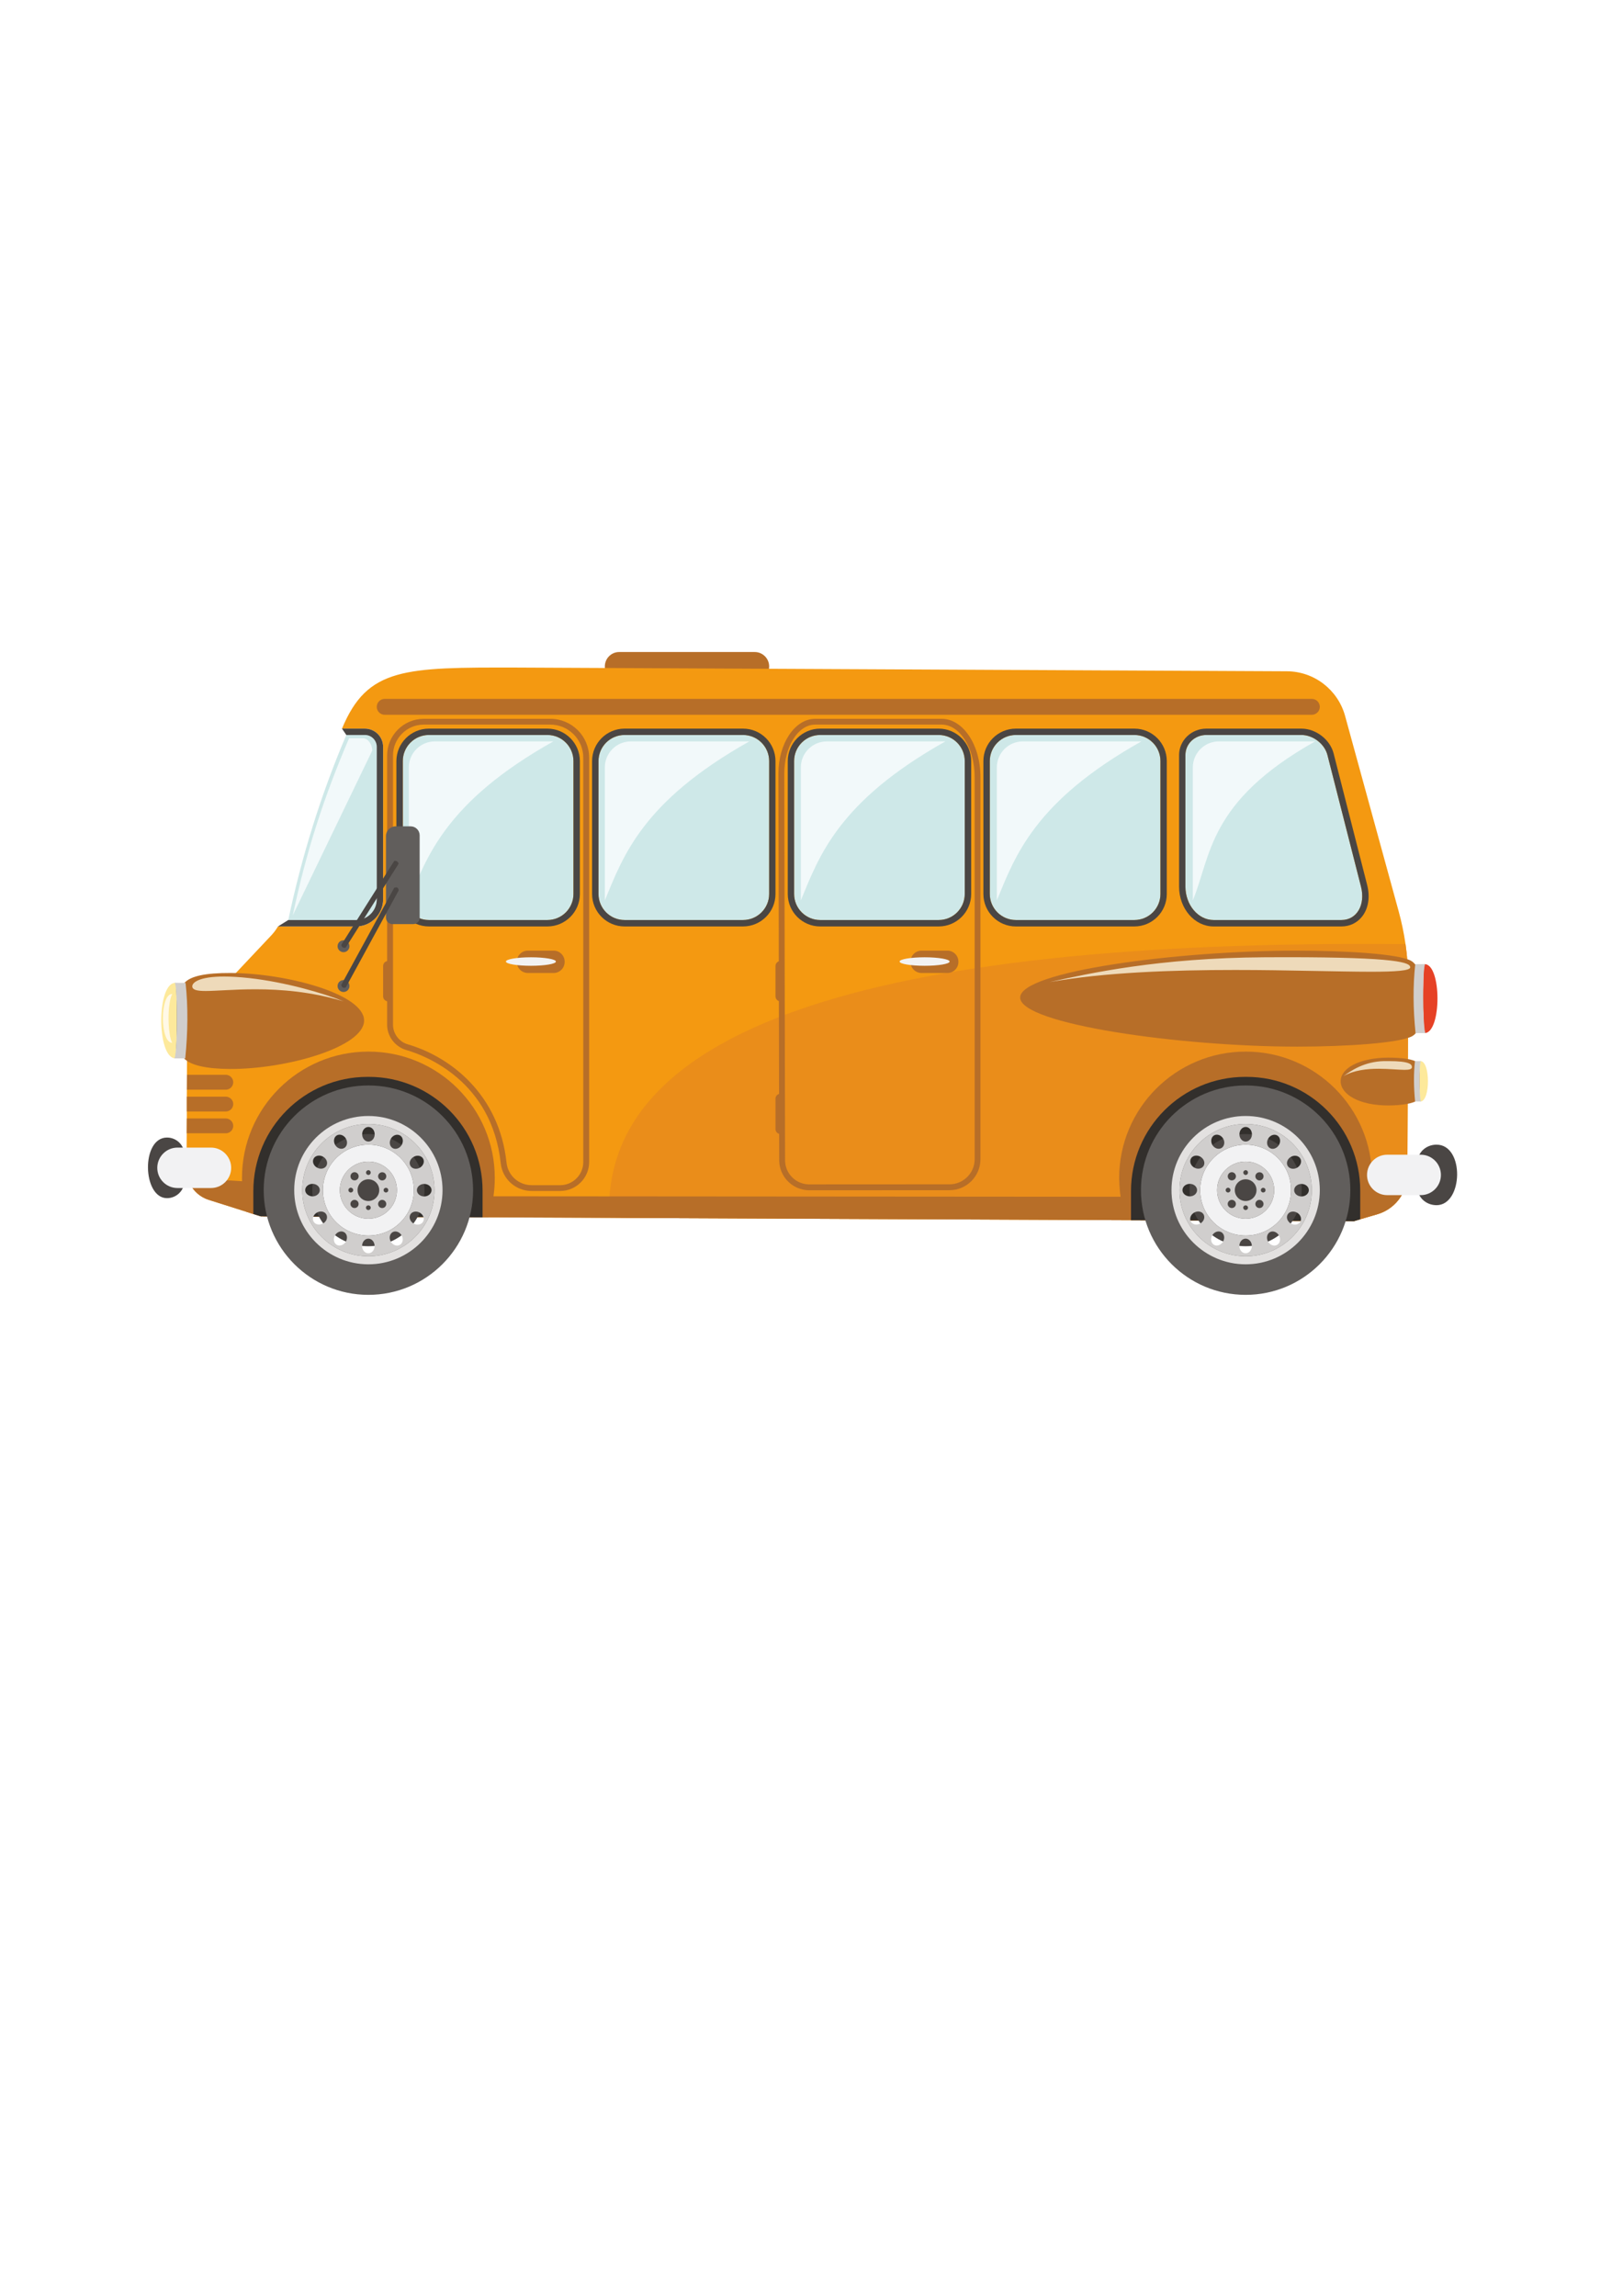 <svg xmlns="http://www.w3.org/2000/svg" width="210mm" height="297mm" shape-rendering="geometricPrecision" text-rendering="geometricPrecision" image-rendering="optimizeQuality" fill-rule="evenodd" clip-rule="evenodd" viewBox="0 0 21000 29700"><g fill-rule="nonzero"><path fill="#B76E28" d="M9952 8621c0 103-84 186-186 186H8011c-102 0-185-83-185-186 0-102 83-186 185-186h1755c102 0 186 84 186 186z"/><path fill="#F49911" d="M18221 12725l-11 2468c0 16-1 30-2 46-20 219-172 406-386 469l-222 65-82 25-2884-13-6509-29-1881-8-2870-13-96-30-578-183c-111-35-199-115-247-216-26-54-40-114-40-177l3-468 1-192v-282l1-90 1-193 1-204c1-285 110-558 304-765l785-833c34-36 63-75 88-117h1010c193 0 350-157 350-351V9662c0-130-105-236-236-236h-296c329-792 807-793 2266-790l9959 48c352 1 660 237 754 577l692 2523c39 141 69 285 90 430 24 168 36 339 35 511z"/><path fill="#EA8D1A" d="M18221 12725l-11 2468c0 16-1 30-2 46-20 219-172 406-386 469l-222 65-82 25-2884-13-6509-29-242-8c-99-2382 3211-3602 10303-3534 24 168 36 339 35 511z"/><path fill="#B76E28" d="M17753 15239c0 80-6 160-18 237-13 93-34 184-63 272h-78l-2869-13-97-30-87-28c-36-126-55-259-58-396-2-14-2-28-2-42 0-903 733-1635 1637-1635 903 0 1635 732 1635 1635zM6402 15239c0 80-6 160-17 237-13 93-35 184-64 272h-77l-2870-13-96-30-88-28c-35-126-55-259-58-396-1-14-1-28-1-42 0-903 732-1635 1636-1635 903 0 1635 732 1635 1635z"/><path fill="#EF9215" d="M4607 11902c148 0 268-120 268-268 0 148-121 268-268 268z"/><path fill="#CEE8E8" d="M4607 11902c147 0 268-120 268-268V9662c0-85-69-154-154-154h-240c-330 772-577 1571-751 2394h877z"/><path fill="#4A4644" d="M4957 11634V9662c0-130-105-236-236-236h-296l56 82h240c85 0 154 69 154 154v1972c0 148-120 268-268 268h-877l-133 83h1010c193 0 350-157 350-351z"/><path fill="#B76E28" d="M18208 15239c-20 219-172 406-386 469l-222 65-82 25-2884-13-8313-37h-77l-2870-13-96-30-88-28-490-155c-111-35-199-115-247-216v-67l679 42 3112 195h141l8249 6 3574-243z"/><path fill="#322F2C" d="M6244 15403v345l-2870-13-96-30v-297c0-815 661-1477 1476-1477h19c812 0 1471 659 1471 1472zM17600 15403v370l-82 25-2884-13v-377c0-815 661-1477 1477-1477h18c812 0 1471 659 1471 1472z"/><path fill="#4A4644" d="M5492 15396c0 401-325 726-726 726-400 0-725-325-725-726 0-400 325-725 725-725 401 0 726 325 726 725z"/><path fill="#615E5C" d="M4766 16230c-461 0-834-374-834-834 1-461 375-834 835-834 461 1 834 374 833 835 0 461-374 834-834 833zm2-2188c-749-1-1356 605-1356 1353-1 748 605 1355 1353 1356s1356-605 1356-1353c1-749-605-1356-1353-1356z"/><path fill="#E3E1E0" d="M4766 16252c-473-1-856-384-855-856 0-473 384-856 856-855 473 0 855 384 855 856 0 473-384 855-856 855zm1-1815c-530-1-960 429-960 958-1 530 429 960 959 961 529 0 959-429 960-959 0-530-429-960-959-960z"/><path fill="#F2F2F3" d="M4766 15766c-204 0-369-166-369-370s166-370 370-369c204 0 369 165 369 370 0 204-166 369-370 369zm1-958c-325 0-588 263-589 588 0 325 263 588 588 588 325 1 588-262 589-587 0-325-263-589-588-589z"/><path fill="#D0CECD" d="M4994 15427c-17 0-31-14-31-30 0-18 14-31 31-31s30 13 30 31c0 17-13 30-30 30zm-12 186c-20 20-54 20-74 0-21-21-21-54 0-75 20-21 54-21 74 0 21 21 21 54 0 75zm-216-76c-77 0-140-63-140-141 0-77 63-140 140-140 78 0 141 63 141 140 0 78-63 141-141 141zm0 117c-17 0-31-14-31-30 0-18 14-31 31-31s31 13 31 31c0 17-14 30-31 30zm-141-42c-21 21-54 21-75 0-21-20-21-54 0-74 21-21 54-21 75 0 20 20 20 54 0 74zm-117-216c0-17 14-31 31-31s31 14 31 31-14 31-31 31-31-14-31-31zm42-216c21-21 54-21 75 0s21 54 0 75c-21 20-54 20-75 0-20-21-20-54 0-75zm217-42c17 0 30 14 30 31s-13 31-30 31-31-14-31-31 14-31 31-31zm141 42c21-20 54-20 75 0 20 21 20 54 0 75-21 21-54 21-75 0s-21-54 0-75zm-141-153c-204-1-370 165-370 369s165 370 369 370 370-165 370-369c0-205-165-370-369-370z"/><path fill="#D0CECD" d="M5489 15478c-52 0-95-36-95-81s43-81 95-81 95 36 95 81c-1 45-43 81-95 81zm-15 327c-23 39-77 49-123 23-45-26-63-79-41-117 22-39 77-49 122-23 46 26 64 79 42 117zm-300 299c-38 23-91 4-117-41s-16-100 23-123c39-22 91-3 117 42s16 100-23 122zm-408 109c-45 0-81-42-81-94s36-95 81-95 81 43 81 95-37 95-81 94zm-291-151c-27 45-79 64-118 42-38-23-49-78-22-123 26-45 78-63 117-41s49 77 23 122zm-294-235c-46 26-100 16-123-23-22-39-3-91 42-117s100-16 122 23 4 91-41 117zm-232-431c0-45 43-81 95-81s94 36 94 81c0 44-42 81-94 81-52-1-95-37-95-81zm110-409c22-39 77-49 122-23 46 27 64 79 42 118-23 38-77 49-123 22-45-26-63-78-41-117zm299-299c39-22 92-3 118 42s16 100-23 122-91 4-117-41c-26-46-16-100 22-123zm409-109c45 0 81 42 81 95 0 52-36 94-81 94s-81-42-81-94c0-53 36-95 81-95zm291 151c26-45 79-63 118-41 38 22 48 77 22 122s-78 64-117 42c-39-23-49-77-23-123zm297 667c-1 325-264 588-589 587-325 0-588-263-588-588 1-325 264-588 589-588s588 264 588 589zm-3-431c45-27 100-16 122 22 23 39 4 92-41 118s-100 15-122-23c-23-39-4-92 41-117zm-585-425c-472-1-856 382-856 855-1 472 382 855 855 856 472 0 856-382 856-855 0-472-382-856-855-856z"/><path fill="#4A4644" d="M16843 15396c0 401-325 726-726 726-400 0-725-325-725-726 0-400 325-725 725-725 401 0 726 325 726 725z"/><path fill="#615E5C" d="M16117 16230c-461 0-834-374-834-834 1-461 374-834 835-834 461 1 834 374 833 835 0 461-374 834-834 833zm2-2188c-749-1-1356 605-1356 1353-1 748 605 1355 1353 1356s1355-605 1356-1353c1-749-605-1356-1353-1356z"/><path fill="#E3E1E0" d="M16117 16252c-473-1-856-384-855-856 0-473 384-856 856-855 473 0 855 384 855 856 0 473-384 855-856 855zm1-1815c-530-1-960 429-960 958-1 530 429 960 958 961 530 0 960-429 961-959 0-530-429-960-959-960z"/><path fill="#F2F2F3" d="M16117 15766c-204 0-369-166-369-370s165-370 370-369c204 0 369 165 369 370 0 204-166 369-370 369zm1-958c-325 0-589 263-589 588s263 588 588 588c325 1 588-262 588-587 1-325-262-589-587-589z"/><path fill="#D0CECD" d="M16344 15427c-16 0-30-14-30-30 0-18 14-31 30-31 18 0 31 13 31 31 0 17-13 30-31 30zm-11 186c-20 20-54 20-74 0-21-21-21-54 0-75 20-21 54-21 74 0 21 21 21 54 0 75zm-216-76c-77 0-140-63-140-141 0-77 63-140 140-140 78 0 141 63 141 140 0 78-63 141-141 141zm0 117c-17 0-31-14-31-30 0-18 14-31 31-31s31 13 31 31c0 17-14 30-31 30zm-141-42c-21 21-54 21-75 0-21-20-21-54 0-74 21-21 54-21 75 0 20 20 20 54 0 74zm-117-216c0-17 14-31 31-31s31 14 31 31-14 31-31 31-31-14-31-31zm42-216c21-21 54-21 75 0s21 54 0 75c-21 20-54 20-75 0-20-21-20-54 0-75zm217-42c17 0 30 14 30 31s-13 31-30 31c-18 0-31-14-31-31s14-31 31-31zm141 42c21-20 54-20 75 0 20 21 20 54 0 75-21 21-54 21-75 0s-21-54 0-75zm-141-153c-205-1-370 165-370 369s165 370 369 370 370-165 370-369c0-205-165-370-369-370z"/><path fill="#D0CECD" d="M16840 15478c-52 0-95-36-95-81s43-81 95-81 95 36 95 81c-1 45-43 81-95 81zm-15 327c-23 39-77 49-123 23-45-26-63-79-41-117 22-39 77-49 122-23 46 26 64 79 42 117zm-300 299c-38 23-91 4-117-41s-16-100 23-123c39-22 91-3 117 42s16 100-23 122zm-408 109c-45 0-81-42-81-94s36-95 81-95c44 0 81 43 81 95s-37 95-81 94zm-292-151c-26 45-78 64-117 42-39-23-49-78-23-123 27-45 79-63 118-41 38 22 49 77 22 122zm-293-235c-46 26-100 16-123-23-22-39-3-91 42-117s100-16 122 23 4 91-41 117zm-232-431c0-45 43-81 95-81s94 36 94 81c0 44-42 81-94 81-53-1-95-37-95-81zm110-409c22-39 77-49 122-23 46 27 64 79 42 118-23 38-77 49-123 22-45-26-63-78-41-117zm299-299c39-22 92-3 118 42s15 100-23 122c-39 22-91 4-118-41-25-46-15-100 23-123zm409-109c45 0 81 42 81 95 0 52-37 94-81 94-45 0-81-42-81-94 0-53 36-95 81-95zm291 151c26-45 79-63 117-41 39 22 49 77 23 122s-79 64-117 42c-39-23-49-77-23-123zm296 667c0 325-263 588-588 587-325 0-588-263-588-588s264-588 589-588 588 264 587 589zm-2-431c45-27 100-16 122 22 23 39 4 92-41 118-46 26-100 15-123-23-22-39-3-92 42-117zm-585-425c-472-1-856 382-856 855-1 472 382 855 855 856 472 0 856-382 856-855 0-472-382-856-855-856z"/><path fill="#4A4644" d="M2243 13206c-1 267 15 483 37 483s41-216 42-483-16-484-38-484c-21 0-40 217-41 484z"/><path fill="#B76E28" d="M4711 13203c-2 343-1004 629-1735 626-315-2-514-50-594-137-105-114-32-292-31-487 1-193-67-377 36-490 79-89 275-129 595-128 730 3 1730 273 1729 616z"/><path fill="#FDE99B" d="M2274 12715c-249-14-250 975-4 977 24-183 27-794 4-977z"/><path fill="#D0CECD" d="M2401 12715h-45l-98-1c6 0 11 18 15 48 23 166 21 716-4 882-4 30-9 48-15 48h143c34-341 38-668 4-977z"/><path fill="#B76E28" d="M13200 12906c4 343 2076 634 3585 634 651 0 1321-48 1485-134 217-114 198-864-13-977-165-89-829-131-1489-131-1509 0-3573 265-3568 608zM17347 13989c1 171 245 313 620 312 162-1 328-25 369-69 54-56 51-430-2-487-41-44-206-63-370-63-375 2-618 136-617 307z"/><path fill="#4A4644" d="M2387 15274c0 124-101 226-226 226-319 0-338-784 0-784 125 0 226 101 226 226v332z"/><path fill="#F2F2F3" d="M2991 15108c0 144-117 261-261 261h-434c-144 0-261-117-261-261s117-262 261-262h434c144 0 261 118 261 262z"/><path fill="#4A4644" d="M18342 15366c0 124 110 225 245 225 345 0 366-783 0-783-135 0-245 101-245 226v332z"/><path fill="#F2F2F3" d="M17688 15200c0 144 117 261 261 261h434c144 0 261-117 261-261 0-145-117-262-261-262h-434c-144 0-261 117-261 262z"/><path fill="#CEE8E8" d="M7083 11902H5549c-186 0-337-151-337-337V9846c0-187 151-338 337-338h1534c186 0 337 151 337 338v1719c0 186-151 337-337 337z"/><path fill="#4A4644" d="M7083 9426H5549c-231 0-420 188-420 420v1719c0 232 189 420 420 420h1534c231 0 420-188 420-420V9846c0-232-189-420-420-420zm0 82c186 0 337 151 337 338v1719c0 186-151 337-337 337H5549c-186 0-337-151-337-337V9846c0-187 151-338 337-338h1534z"/><path fill="#CEE8E8" d="M9614 11902H8081c-186 0-337-151-337-337V9846c0-187 151-338 337-338h1533c187 0 338 151 338 338v1719c0 186-151 337-338 337z"/><path fill="#4A4644" d="M9614 9426H8081c-232 0-420 188-420 420v1719c0 232 188 420 420 420h1533c232 0 420-188 420-420V9846c0-232-188-420-420-420zm0 82c187 0 338 151 338 338v1719c0 186-151 337-338 337H8081c-186 0-337-151-337-337V9846c0-187 151-338 337-338h1533z"/><path fill="#CEE8E8" d="M12146 11902h-1534c-186 0-337-151-337-337V9846c0-187 151-338 337-338h1534c186 0 337 151 337 338v1719c0 186-151 337-337 337z"/><path fill="#4A4644" d="M12146 9426h-1534c-231 0-419 188-419 420v1719c0 232 188 420 419 420h1534c231 0 420-188 420-420V9846c0-232-189-420-420-420zm0 82c186 0 337 151 337 338v1719c0 186-151 337-337 337h-1534c-186 0-337-151-337-337V9846c0-187 151-338 337-338h1534z"/><path fill="#CEE8E8" d="M14678 11902h-1534c-186 0-337-151-337-337V9846c0-187 151-338 337-338h1534c186 0 337 151 337 338v1719c0 186-151 337-337 337z"/><path fill="#4A4644" d="M14678 9426h-1534c-232 0-420 188-420 420v1719c0 232 188 420 420 420h1534c231 0 419-188 419-420V9846c0-232-188-420-419-420zm0 82c186 0 337 151 337 338v1719c0 186-151 337-337 337h-1534c-186 0-337-151-337-337V9846c0-187 151-338 337-338h1534z"/><path fill="#CEE8E8" d="M17357 11902h-1655c-201 0-364-198-364-432V9768c0-146 121-260 271-260h1230c149 0 300 114 337 260l434 1702c60 234-53 432-253 432z"/><path fill="#4A4644" d="M16839 9426h-1230c-195 0-353 154-353 342v1702c0 284 200 515 446 515h1655c108 0 203-46 268-129 81-104 104-252 65-406l-434-1702c-46-181-229-322-417-322zm0 82c149 0 300 114 337 260l434 1702c60 234-53 432-253 432h-1655c-201 0-364-198-364-432V9768c0-146 121-260 271-260h1230z"/><path fill="#B76E28" d="M17077 9144c0 57-47 103-104 103H4979c-58 0-104-46-104-103s46-103 104-103h11994c57 0 104 46 104 103zM5484 9374c-221 0-399 179-399 400v3481c0 117 78 222 191 255 556 163 1184 650 1278 1531 18 166 157 291 324 291h371c164 0 298-135 298-299V9801c0-235-191-427-426-427H5484zm1765 6033h-371c-206 0-377-154-399-358-114-1062-966-1391-1224-1466-145-43-246-177-246-328V9774c0-262 213-475 475-475h1637c277 0 502 225 502 502v5232c0 206-168 374-374 374zM10547 9374c-220 0-399 284-399 633l10 5003c0 172 141 312 313 312v38-38l1815-1c179 0 325-146 325-325v-4946c0-373-192-676-427-676h-1637zm-76 6024c-214 0-388-174-389-388l-10-5002c0-391 213-709 475-709h1637c277 0 502 337 502 751v4946c0 221-179 401-400 401l-1815 1z"/><path fill="#B76E28" d="M5031 12434l-8-2h-1c-36 0-65 29-65 65v392c0 36 29 65 65 65h1l8-2v-518zM10108 12434l-8-2h-1c-36 0-65 29-65 65v392c0 36 29 65 65 65h1l8-2v-518zM10108 14151l-8-2h-1c-36 0-65 29-65 64v393c0 36 29 65 65 65h1l8-2v-518zM7164 12587h-334c-79 0-143-64-143-143v-3c0-79 64-143 143-143h334c78 0 142 64 142 143v3c0 79-64 143-142 143z"/><path fill="#F2F2F3" d="M7193 12439c0 31-145 55-323 55-179 0-324-24-324-55 0-30 145-55 324-55 178 0 323 25 323 55z"/><path fill="#B76E28" d="M12258 12587h-334c-79 0-143-64-143-143v-3c0-79 64-143 143-143h334c79 0 143 64 143 143v3c0 79-64 143-143 143z"/><path fill="#F2F2F3" d="M12287 12439c0 31-145 55-323 55-179 0-324-24-324-55 0-30 145-55 324-55 178 0 323 25 323 55z"/><path fill="#E64125" d="M18428 12473c228-13 228 891 4 892-22-167-25-725-4-892z"/><path fill="#D0CECD" d="M18312 12473h42l89-1c-6 0-10 17-14 44-21 151-18 654 4 805 4 28 8 44 13 44h-88l-42 1c-32-312-35-611-4-893z"/><path fill="#FDE99B" d="M18376 13727c133-7 134 522 2 523-13-98-14-425-2-523z"/><path fill="#D0CECD" d="M18308 13727h77c-4 0-6 10-8 26-13 88-11 383 2 471 2 16 5 26 8 26h-77c-18-183-20-358-2-523z"/><path fill="#B76E28" d="M3018 14001c0 53-44 96-97 96h-503l1-193h502c53 0 97 44 97 97zM3018 14283c0 53-44 96-97 96h-504v-192h504c53 0 97 43 97 96zM3018 14565c0 53-44 96-97 96h-505l1-192h504c53 0 97 43 97 96z"/><path fill="#EEDABA" d="M4445 12954c-423-127-816-156-1137-156-139 0-266 5-375 11-109 5-201 11-272 11-108 0-170-13-173-57-4-51 86-130 412-130 89 0 196 6 324 20 474 53 963 196 1221 301zM13580 12705c519-114 1408-313 2781-321 100 0 195-1 285-1 1448 0 1600 70 1601 131 0 44-192 57-509 57-210 0-474-6-774-11-300-6-634-12-984-12-802 0-1683 30-2400 157zM17385 13920c98-69 266-188 527-193h54c274 0 303 42 303 78 0 27-36 35-96 35-40 0-90-4-147-7s-120-7-187-7c-151 0-319 18-454 94z"/><path fill="#FFF9E6" d="M2227 13490c-158-1-158-631-1-631h3c-67 121-61 515-2 631z"/><path fill="#F2F9FA" d="M3788 11842c174-823 399-1521 729-2292h178c64 0 120 75 122 159l-1029 2133zM5290 11648V9928c0-186 151-337 337-337h1533c-1386 778-1633 1484-1870 2057zM7826 11648V9928c0-186 150-337 337-337h1533c-1386 778-1633 1484-1870 2057zM10362 11648V9928c0-186 151-337 337-337h1534c-1387 778-1634 1484-1871 2057zM12898 11648V9928c0-186 151-337 337-337h1534c-1387 778-1634 1484-1871 2057zM15434 11648V9928c0-186 151-337 337-337h1246c-1387 778-1346 1484-1583 2057z"/><path fill="#615E5C" d="M4522 12241c0 42-35 77-77 77-43 0-77-35-77-77 0-43 34-77 77-77 42 0 77 34 77 77zM4522 12756c0 42-35 77-77 77-43 0-77-35-77-77 0-43 34-77 77-77 42 0 77 34 77 77zM5430 11872c0 46-37 83-83 83h-269c-47 0-84-38-84-84v-1055c0-70 56-126 126-126h193c65 0 117 52 117 117v1065z"/><path fill="#4A4644" d="M4473 12259c-35 9-51-7-57-36l685-1086c28-4 47 8 57 36l-685 1086zM4474 12774c-29 13-50 4-59-32l685-1256c34-15 54-4 59 32l-685 1256z"/></g></svg>